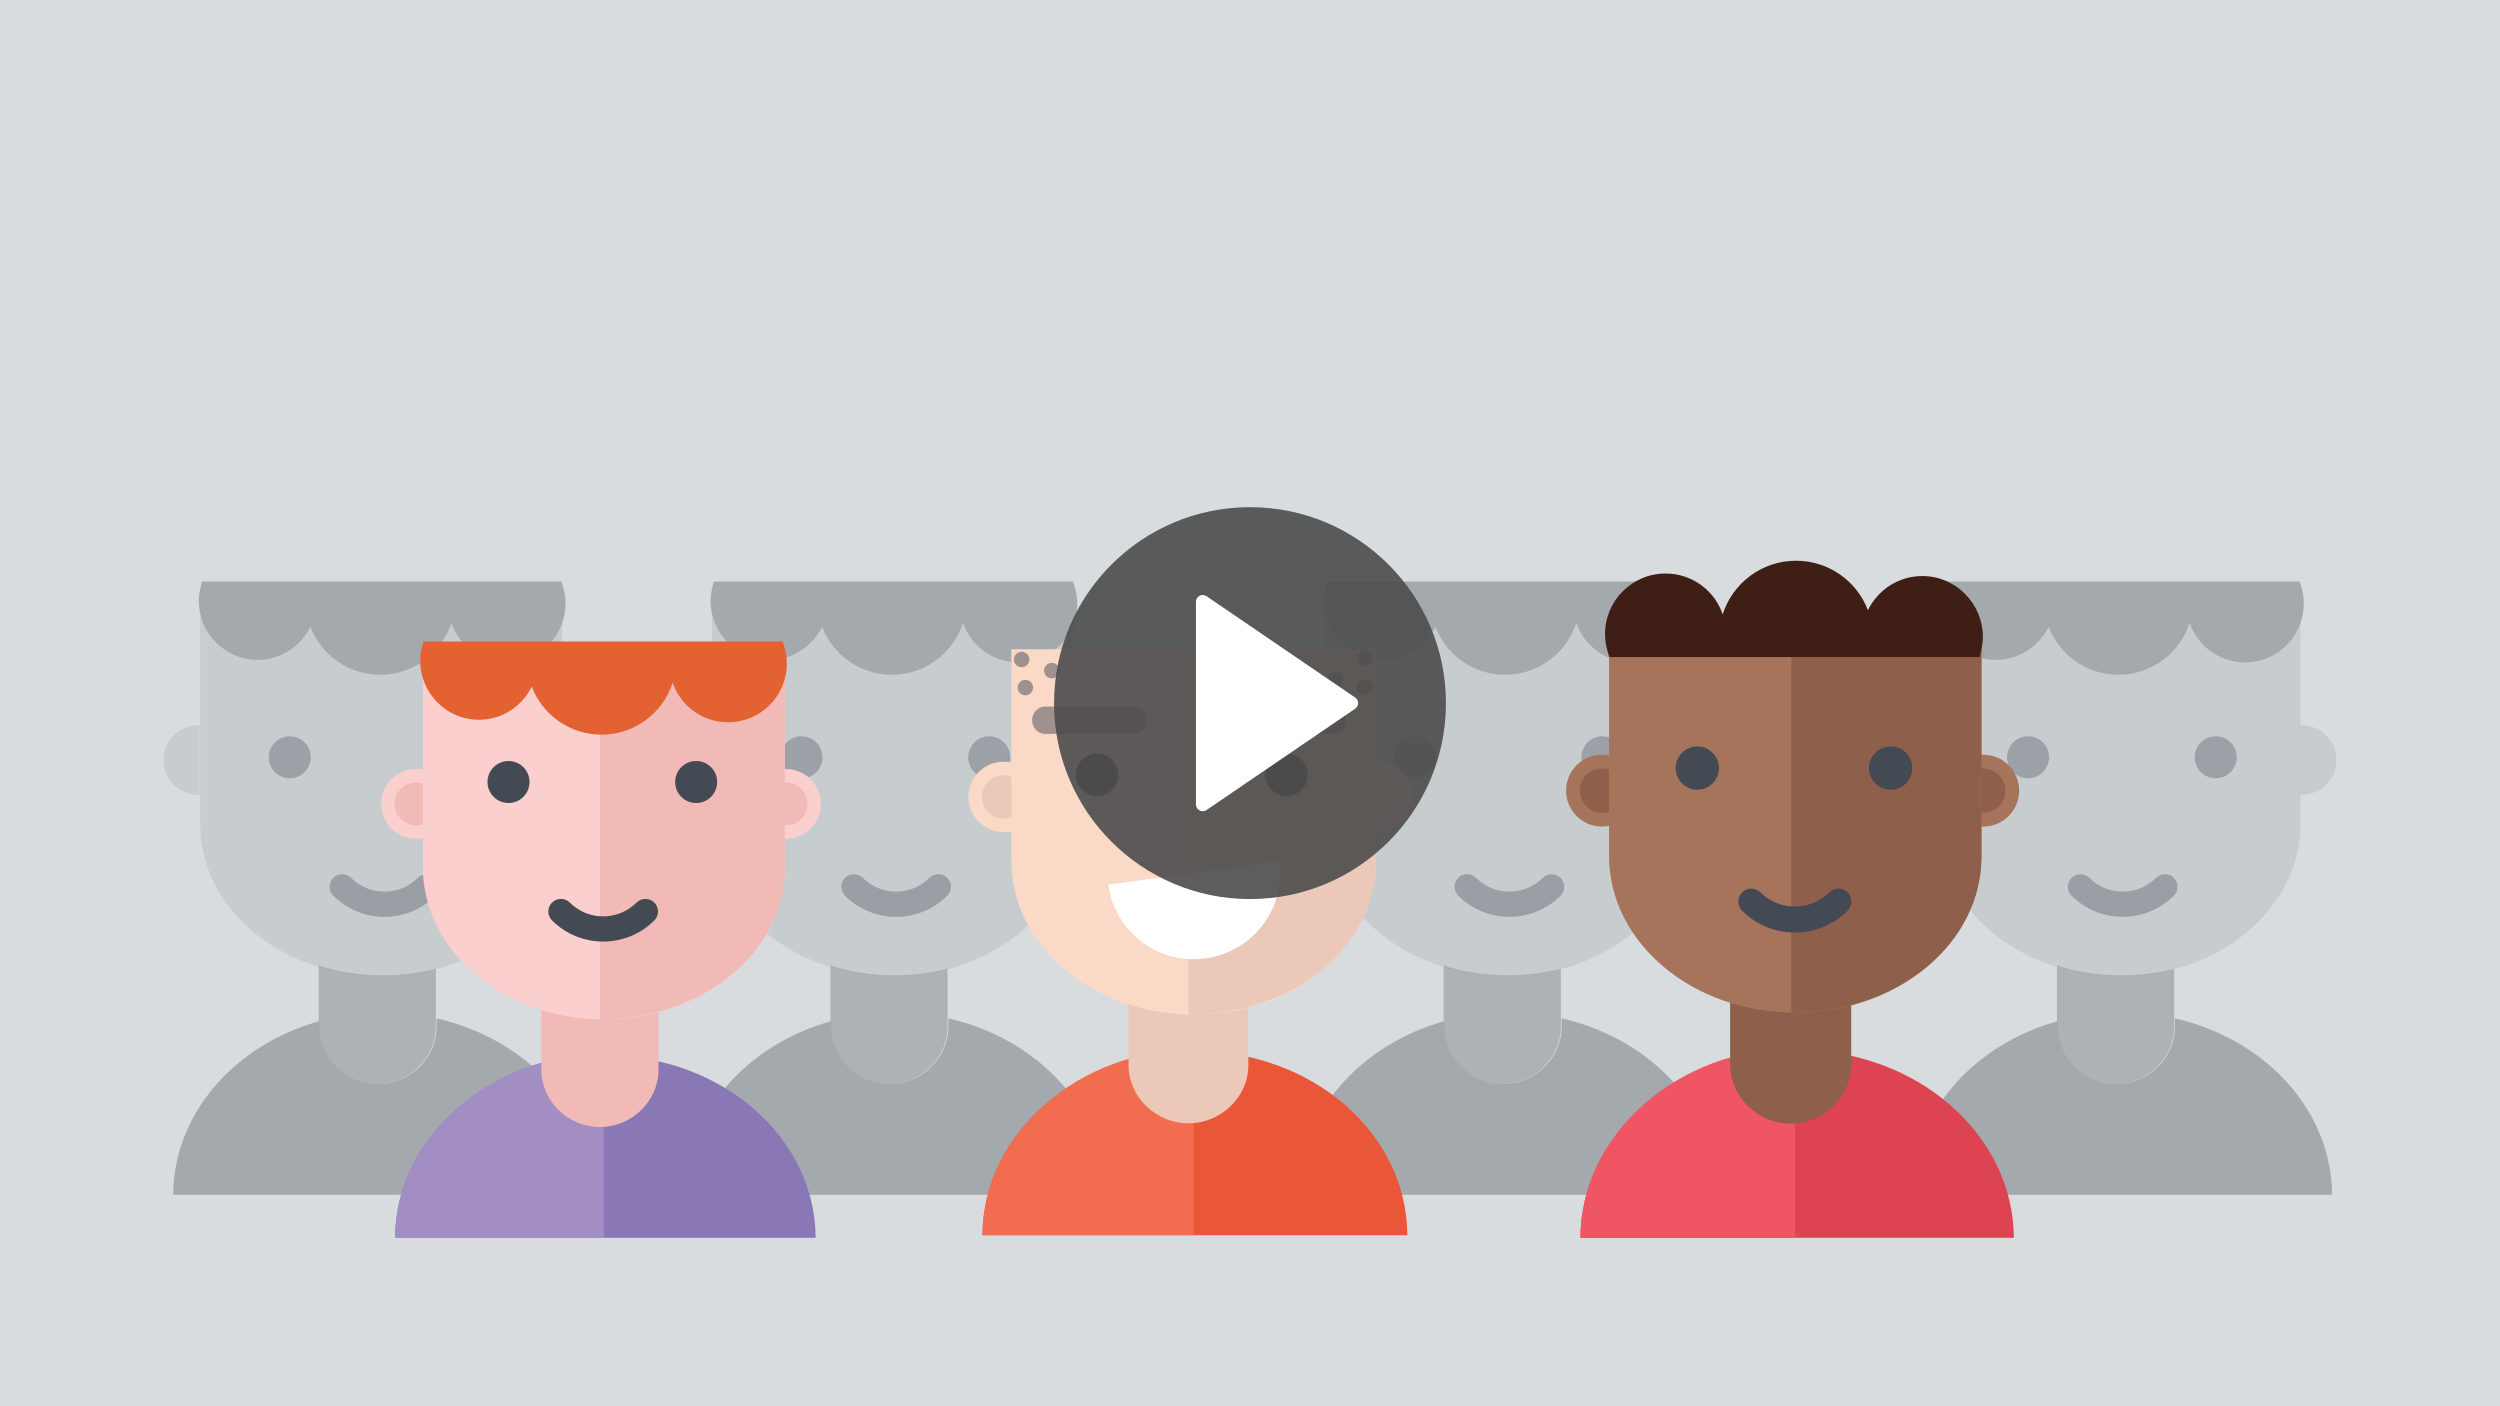 <?xml version="1.0" encoding="utf-8"?>
<!-- Generator: Adobe Illustrator 16.0.3, SVG Export Plug-In . SVG Version: 6.00 Build 0)  -->
<!DOCTYPE svg PUBLIC "-//W3C//DTD SVG 1.1//EN" "http://www.w3.org/Graphics/SVG/1.1/DTD/svg11.dtd">
<svg version="1.1" id="Layer_1" xmlns="http://www.w3.org/2000/svg" xmlns:xlink="http://www.w3.org/1999/xlink" x="0px" y="0px"
	 width="1920px" height="1080px" viewBox="0 0 1920 1080" enable-background="new 0 0 1920 1080" xml:space="preserve">
<rect fill="#D8DCDE" width="1920" height="1080"/>
<g>
	<g opacity="0.35">
		<g opacity="0.32">
			<g>
				<g>
					<defs>
						<rect id="SVGID_1_" x="546.746" y="472.622" width="278" height="277.203"/>
					</defs>
					<clipPath id="SVGID_2_">
						<use xlink:href="#SVGID_1_"  overflow="visible"/>
					</clipPath>
					<path clip-path="url(#SVGID_2_)" fill="#434A54" d="M546.746,472.622v160.425c0,64.494,62.234,116.777,139,116.777
						c76.77,0,139-52.283,139-116.777V472.622H546.746z"/>
				</g>
			</g>
		</g>
		<path fill="#434A54" d="M827.317,463.536c0,24.871-20.178,45.19-45.07,45.19c-19.787,0-36.606-12.697-42.638-30.443
			c-7.37,23.139-29.051,39.933-54.644,39.933c-24.461,0-45.379-15.298-53.593-36.896c-7.289,15.07-22.731,25.475-40.602,25.475
			c-24.872,0-45.051-20.446-45.051-45.32c0-5.106,0.865-8.4,2.409-14.853h276.014C826.184,453.073,827.317,457.649,827.317,463.536"
			/>
		<g opacity="0.32">
			<g>
				<g>
					<defs>
						<rect id="SVGID_3_" x="824.746" y="556.945" width="27.654" height="53.535"/>
					</defs>
					<clipPath id="SVGID_4_">
						<use xlink:href="#SVGID_3_"  overflow="visible"/>
					</clipPath>
					<path clip-path="url(#SVGID_4_)" fill="#434A54" d="M825.637,556.945c-0.299,0-0.594,0.014-0.89,0.023v53.486
						c0.296,0.012,0.591,0.023,0.89,0.023c14.782,0,26.765-11.984,26.765-26.768C852.4,568.932,840.419,556.945,825.637,556.945"/>
				</g>
				<g>
					<defs>
						<rect id="SVGID_5_" x="824.746" y="556.945" width="27.654" height="53.535"/>
					</defs>
					<clipPath id="SVGID_6_">
						<use xlink:href="#SVGID_5_"  overflow="visible"/>
					</clipPath>
					<path clip-path="url(#SVGID_6_)" fill="#434A54" d="M825.785,567.238c-0.301,0-0.594,0.029-0.892,0.047v32.85
						c0.298,0.016,0.591,0.045,0.892,0.045c9.097,0,16.467-7.369,16.467-16.467S834.882,567.238,825.785,567.238"/>
				</g>
			</g>
		</g>
		<g opacity="0.32">
			<g>
				<g>
					<defs>
						<rect id="SVGID_7_" x="518.604" y="556.945" width="27.653" height="53.535"/>
					</defs>
					<clipPath id="SVGID_8_">
						<use xlink:href="#SVGID_7_"  overflow="visible"/>
					</clipPath>
					<path clip-path="url(#SVGID_8_)" fill="#434A54" d="M545.367,610.479c0.299,0,0.594-0.012,0.89-0.021v-53.488
						c-0.296-0.01-0.591-0.021-0.89-0.021c-14.782,0-26.766,11.984-26.766,26.768C518.602,598.496,530.585,610.479,545.367,610.479"
						/>
				</g>
				<g>
					<defs>
						<rect id="SVGID_9_" x="518.604" y="556.945" width="27.653" height="53.535"/>
					</defs>
					<clipPath id="SVGID_10_">
						<use xlink:href="#SVGID_9_"  overflow="visible"/>
					</clipPath>
					<path clip-path="url(#SVGID_10_)" fill="#434A54" d="M545.219,600.186c0.301,0,0.594-0.029,0.891-0.045v-32.852
						c-0.297-0.016-0.59-0.045-0.891-0.045c-9.098,0-16.467,7.371-16.467,16.467C528.752,592.809,536.121,600.186,545.219,600.186"
						/>
				</g>
			</g>
		</g>
		<g opacity="0.83">
			<g>
				<g>
					<defs>
						<rect id="SVGID_11_" x="637.746" y="741.551" width="90" height="90.994"/>
					</defs>
					<clipPath id="SVGID_12_">
						<use xlink:href="#SVGID_11_"  overflow="visible"/>
					</clipPath>
					<path clip-path="url(#SVGID_12_)" fill="#434A54" d="M686.928,749.08c-17.315,0-33.891-2.668-49.182-7.529v46.875
						c0,24.369,20.634,44.121,45,44.121c24.367,0,45-19.752,45-44.121v-44.467C714.839,747.287,701.133,749.08,686.928,749.08"/>
				</g>
			</g>
		</g>
		<path fill="#434A54" d="M728.338,782.119v6.307c0,24.369-20.633,44.121-45,44.121c-24.366,0-45-19.752-45-44.121v-4.191
			c-64.922,18.061-111.993,70.904-112.314,133.389h322.994C848.684,852.484,797.542,797.818,728.338,782.119"/>
		<rect x="518.604" y="446.622" fill="none" width="333.798" height="471"/>
	</g>
	<g opacity="0.33">
		<path fill="#434A54" d="M631.663,581.582c0,8.908-7.222,16.131-16.13,16.131c-8.907,0-16.126-7.223-16.126-16.131
			c0-8.906,7.219-16.129,16.126-16.129C624.441,565.453,631.663,572.676,631.663,581.582"/>
		<path fill="#434A54" d="M775.784,581.582c0,8.908-7.224,16.131-16.127,16.131c-8.907,0-16.13-7.223-16.13-16.131
			c0-8.906,7.223-16.129,16.13-16.129C768.563,565.453,775.784,572.676,775.784,581.582"/>
		<rect x="599.407" y="565.453" fill="none" width="176.377" height="32.26"/>
	</g>
	<g opacity="0.35">
		<path fill="#434A54" d="M688.23,704.127c-14.226,0-28.449-5.414-39.278-16.24c-3.779-3.779-3.779-9.906,0-13.686
			c3.773-3.779,9.903-3.777,13.683,0c14.12,14.113,37.082,14.111,51.19,0c3.78-3.779,9.902-3.779,13.682,0
			c3.78,3.777,3.78,9.904,0,13.684C716.679,698.713,702.454,704.127,688.23,704.127"/>
		<rect x="646.118" y="671.367" fill="none" width="84.225" height="32.76"/>
	</g>
	<g opacity="0.35">
		<g opacity="0.32">
			<g>
				<g>
					<defs>
						<rect id="SVGID_13_" x="1017.746" y="472.622" width="278" height="277.203"/>
					</defs>
					<clipPath id="SVGID_14_">
						<use xlink:href="#SVGID_13_"  overflow="visible"/>
					</clipPath>
					<path clip-path="url(#SVGID_14_)" fill="#434A54" d="M1017.746,472.622v160.425c0,64.494,62.234,116.777,139,116.777
						c76.769,0,139-52.283,139-116.777V472.622H1017.746z"/>
				</g>
			</g>
		</g>
		<path fill="#434A54" d="M1298.317,463.536c0,24.871-20.179,45.19-45.07,45.19c-19.787,0-36.607-12.697-42.638-30.443
			c-7.37,23.139-29.051,39.933-54.644,39.933c-24.461,0-45.379-15.298-53.593-36.896c-7.289,15.07-22.732,25.475-40.601,25.475
			c-24.873,0-45.052-20.446-45.052-45.32c0-5.106,0.865-8.4,2.409-14.853h276.014
			C1297.183,453.073,1298.317,457.649,1298.317,463.536"/>
		<g opacity="0.32">
			<g>
				<g>
					<defs>
						<rect id="SVGID_15_" x="1295.746" y="556.945" width="27.65" height="53.535"/>
					</defs>
					<clipPath id="SVGID_16_">
						<use xlink:href="#SVGID_15_"  overflow="visible"/>
					</clipPath>
					<path clip-path="url(#SVGID_16_)" fill="#434A54" d="M1296.637,556.945c-0.299,0-0.595,0.014-0.891,0.023v53.486
						c0.296,0.012,0.592,0.023,0.891,0.023c14.781,0,26.765-11.984,26.765-26.768C1323.4,568.932,1311.418,556.945,1296.637,556.945
						"/>
				</g>
				<g>
					<defs>
						<rect id="SVGID_17_" x="1295.746" y="556.945" width="27.65" height="53.535"/>
					</defs>
					<clipPath id="SVGID_18_">
						<use xlink:href="#SVGID_17_"  overflow="visible"/>
					</clipPath>
					<path clip-path="url(#SVGID_18_)" fill="#434A54" d="M1296.785,567.238c-0.302,0-0.595,0.029-0.891,0.047v32.85
						c0.296,0.016,0.589,0.045,0.891,0.045c9.097,0,16.467-7.369,16.467-16.467S1305.882,567.238,1296.785,567.238"/>
				</g>
			</g>
		</g>
		<g opacity="0.32">
			<g>
				<g>
					<defs>
						<rect id="SVGID_19_" x="989.605" y="556.945" width="27.649" height="53.535"/>
					</defs>
					<clipPath id="SVGID_20_">
						<use xlink:href="#SVGID_19_"  overflow="visible"/>
					</clipPath>
					<path clip-path="url(#SVGID_20_)" fill="#434A54" d="M1016.367,610.479c0.299,0,0.594-0.012,0.89-0.021v-53.488
						c-0.296-0.01-0.591-0.021-0.89-0.021c-14.782,0-26.766,11.984-26.766,26.768
						C989.602,598.496,1001.585,610.479,1016.367,610.479"/>
				</g>
				<g>
					<defs>
						<rect id="SVGID_21_" x="989.605" y="556.945" width="27.649" height="53.535"/>
					</defs>
					<clipPath id="SVGID_22_">
						<use xlink:href="#SVGID_21_"  overflow="visible"/>
					</clipPath>
					<path clip-path="url(#SVGID_22_)" fill="#434A54" d="M1016.219,600.186c0.301,0,0.594-0.029,0.891-0.045v-32.852
						c-0.297-0.016-0.59-0.045-0.891-0.045c-9.098,0-16.468,7.371-16.468,16.467C999.751,592.809,1007.121,600.186,1016.219,600.186
						"/>
				</g>
			</g>
		</g>
		<g opacity="0.83">
			<g>
				<g>
					<defs>
						<rect id="SVGID_23_" x="1108.746" y="741.551" width="90" height="90.994"/>
					</defs>
					<clipPath id="SVGID_24_">
						<use xlink:href="#SVGID_23_"  overflow="visible"/>
					</clipPath>
					<path clip-path="url(#SVGID_24_)" fill="#434A54" d="M1157.928,749.08c-17.317,0-33.891-2.668-49.182-7.529v46.875
						c0,24.369,20.634,44.121,45,44.121s45-19.752,45-44.121v-44.467C1185.839,747.287,1172.133,749.08,1157.928,749.08"/>
				</g>
			</g>
		</g>
		<path fill="#434A54" d="M1199.338,782.119v6.307c0,24.369-20.633,44.121-45,44.121s-45-19.752-45-44.121v-4.191
			c-64.922,18.061-111.993,70.904-112.316,133.389h322.996C1319.683,852.484,1268.542,797.818,1199.338,782.119"/>
		<rect x="989.605" y="446.622" fill="none" width="333.791" height="471"/>
	</g>
	<g opacity="0.33">
		<path fill="#434A54" d="M1102.663,581.582c0,8.908-7.222,16.131-16.13,16.131c-8.907,0-16.126-7.223-16.126-16.131
			c0-8.906,7.219-16.129,16.126-16.129C1095.441,565.453,1102.663,572.676,1102.663,581.582"/>
		<path fill="#434A54" d="M1246.783,581.582c0,8.908-7.223,16.131-16.127,16.131c-8.906,0-16.129-7.223-16.129-16.131
			c0-8.906,7.223-16.129,16.129-16.129S1246.783,572.676,1246.783,581.582"/>
		<rect x="1070.406" y="565.453" fill="none" width="176.38" height="32.26"/>
	</g>
	<g opacity="0.35">
		<path fill="#434A54" d="M1159.229,704.127c-14.224,0-28.447-5.414-39.275-16.24c-3.78-3.779-3.78-9.906,0-13.686
			c3.771-3.779,9.9-3.777,13.682,0c14.121,14.113,37.082,14.111,51.19,0c3.778-3.779,9.901-3.779,13.682,0
			c3.78,3.777,3.78,9.904,0,13.684C1187.679,698.713,1173.454,704.127,1159.229,704.127"/>
		<rect x="1117.116" y="671.367" fill="none" width="84.229" height="32.76"/>
	</g>
	<g opacity="0.35">
		<g opacity="0.32">
			<g>
				<g>
					<defs>
						<rect id="SVGID_25_" x="153.746" y="472.622" width="278" height="277.203"/>
					</defs>
					<clipPath id="SVGID_26_">
						<use xlink:href="#SVGID_25_"  overflow="visible"/>
					</clipPath>
					<path clip-path="url(#SVGID_26_)" fill="#434A54" d="M153.746,472.622v160.425c0,64.494,62.233,116.777,139,116.777
						c76.77,0,139-52.283,139-116.777V472.622H153.746z"/>
				</g>
			</g>
		</g>
		<path fill="#434A54" d="M434.317,463.536c0,24.871-20.178,45.19-45.07,45.19c-19.787,0-36.606-12.697-42.638-30.443
			c-7.371,23.139-29.051,39.933-54.643,39.933c-24.462,0-45.38-15.298-53.594-36.896c-7.289,15.07-22.731,25.475-40.602,25.475
			c-24.873,0-45.051-20.446-45.051-45.32c0-5.106,0.865-8.4,2.41-14.853h276.013C433.184,453.073,434.317,457.649,434.317,463.536"
			/>
		<g opacity="0.32">
			<g>
				<g>
					<defs>
						<rect id="SVGID_27_" x="431.746" y="556.945" width="27.654" height="53.535"/>
					</defs>
					<clipPath id="SVGID_28_">
						<use xlink:href="#SVGID_27_"  overflow="visible"/>
					</clipPath>
					<path clip-path="url(#SVGID_28_)" fill="#434A54" d="M432.637,556.945c-0.299,0-0.594,0.014-0.89,0.023v53.486
						c0.296,0.012,0.591,0.023,0.89,0.023c14.782,0,26.765-11.984,26.765-26.768C459.4,568.932,447.419,556.945,432.637,556.945"/>
				</g>
				<g>
					<defs>
						<rect id="SVGID_29_" x="431.746" y="556.945" width="27.654" height="53.535"/>
					</defs>
					<clipPath id="SVGID_30_">
						<use xlink:href="#SVGID_29_"  overflow="visible"/>
					</clipPath>
					<path clip-path="url(#SVGID_30_)" fill="#434A54" d="M432.785,567.238c-0.301,0-0.594,0.029-0.891,0.047v32.85
						c0.297,0.016,0.59,0.045,0.891,0.045c9.097,0,16.467-7.369,16.467-16.467S441.882,567.238,432.785,567.238"/>
				</g>
			</g>
		</g>
		<g opacity="0.32">
			<g>
				<g>
					<defs>
						<rect id="SVGID_31_" x="125.604" y="556.945" width="27.654" height="53.535"/>
					</defs>
					<clipPath id="SVGID_32_">
						<use xlink:href="#SVGID_31_"  overflow="visible"/>
					</clipPath>
					<path clip-path="url(#SVGID_32_)" fill="#434A54" d="M152.367,610.479c0.299,0,0.594-0.012,0.89-0.021v-53.488
						c-0.296-0.01-0.591-0.021-0.89-0.021c-14.782,0-26.766,11.984-26.766,26.768C125.602,598.496,137.585,610.479,152.367,610.479"
						/>
				</g>
				<g>
					<defs>
						<rect id="SVGID_33_" x="125.604" y="556.945" width="27.654" height="53.535"/>
					</defs>
					<clipPath id="SVGID_34_">
						<use xlink:href="#SVGID_33_"  overflow="visible"/>
					</clipPath>
					<path clip-path="url(#SVGID_34_)" fill="#434A54" d="M152.219,600.186c0.301,0,0.594-0.029,0.89-0.045v-32.852
						c-0.296-0.016-0.589-0.045-0.89-0.045c-9.097,0-16.467,7.371-16.467,16.467C135.752,592.809,143.122,600.186,152.219,600.186"
						/>
				</g>
			</g>
		</g>
		<g opacity="0.83">
			<g>
				<g>
					<defs>
						<rect id="SVGID_35_" x="244.746" y="741.551" width="90" height="90.994"/>
					</defs>
					<clipPath id="SVGID_36_">
						<use xlink:href="#SVGID_35_"  overflow="visible"/>
					</clipPath>
					<path clip-path="url(#SVGID_36_)" fill="#434A54" d="M293.928,749.08c-17.316,0-33.891-2.668-49.182-7.529v46.875
						c0,24.369,20.634,44.121,45,44.121c24.367,0,45-19.752,45-44.121v-44.467C321.839,747.287,308.133,749.08,293.928,749.08"/>
				</g>
			</g>
		</g>
		<path fill="#434A54" d="M335.338,782.119v6.307c0,24.369-20.633,44.121-45,44.121c-24.366,0-45-19.752-45-44.121v-4.191
			c-64.922,18.061-111.992,70.904-112.315,133.389h322.995C455.684,852.484,404.542,797.818,335.338,782.119"/>
		<rect x="125.604" y="446.622" fill="none" width="333.798" height="471"/>
	</g>
	<g opacity="0.33">
		<path fill="#434A54" d="M238.663,581.582c0,8.908-7.223,16.131-16.13,16.131c-8.906,0-16.126-7.223-16.126-16.131
			c0-8.906,7.22-16.129,16.126-16.129C231.44,565.453,238.663,572.676,238.663,581.582"/>
		<path fill="#434A54" d="M382.784,581.582c0,8.908-7.224,16.131-16.127,16.131c-8.907,0-16.13-7.223-16.13-16.131
			c0-8.906,7.223-16.129,16.13-16.129C375.563,565.453,382.784,572.676,382.784,581.582"/>
		<rect x="206.407" y="565.453" fill="none" width="176.377" height="32.26"/>
	</g>
	<g opacity="0.35">
		<path fill="#434A54" d="M295.229,704.127c-14.225,0-28.448-5.414-39.276-16.24c-3.78-3.779-3.78-9.906,0-13.686
			c3.772-3.779,9.901-3.777,13.682,0c14.12,14.113,37.082,14.111,51.19,0c3.78-3.779,9.903-3.779,13.682,0
			c3.78,3.777,3.78,9.904,0,13.684C323.679,698.713,309.454,704.127,295.229,704.127"/>
		<rect x="253.118" y="671.367" fill="none" width="84.225" height="32.76"/>
	</g>
	<g opacity="0.35">
		<g opacity="0.32">
			<g>
				<g>
					<defs>
						<rect id="SVGID_37_" x="1488.746" y="472.622" width="278" height="277.203"/>
					</defs>
					<clipPath id="SVGID_38_">
						<use xlink:href="#SVGID_37_"  overflow="visible"/>
					</clipPath>
					<path clip-path="url(#SVGID_38_)" fill="#434A54" d="M1488.746,472.622v160.425c0,64.494,62.234,116.777,139,116.777
						c76.769,0,139-52.283,139-116.777V472.622H1488.746z"/>
				</g>
			</g>
		</g>
		<path fill="#434A54" d="M1769.317,463.536c0,24.871-20.179,45.19-45.07,45.19c-19.787,0-36.607-12.697-42.638-30.443
			c-7.37,23.139-29.051,39.933-54.644,39.933c-24.461,0-45.379-15.298-53.593-36.896c-7.289,15.07-22.732,25.475-40.601,25.475
			c-24.873,0-45.052-20.446-45.052-45.32c0-5.106,0.865-8.4,2.409-14.853h276.014
			C1768.183,453.073,1769.317,457.649,1769.317,463.536"/>
		<g opacity="0.32">
			<g>
				<g>
					<defs>
						<rect id="SVGID_39_" x="1766.746" y="556.945" width="27.65" height="53.535"/>
					</defs>
					<clipPath id="SVGID_40_">
						<use xlink:href="#SVGID_39_"  overflow="visible"/>
					</clipPath>
					<path clip-path="url(#SVGID_40_)" fill="#434A54" d="M1767.637,556.945c-0.299,0-0.595,0.014-0.891,0.023v53.486
						c0.296,0.012,0.592,0.023,0.891,0.023c14.781,0,26.765-11.984,26.765-26.768C1794.4,568.932,1782.418,556.945,1767.637,556.945
						"/>
				</g>
				<g>
					<defs>
						<rect id="SVGID_41_" x="1766.746" y="556.945" width="27.65" height="53.535"/>
					</defs>
					<clipPath id="SVGID_42_">
						<use xlink:href="#SVGID_41_"  overflow="visible"/>
					</clipPath>
					<path clip-path="url(#SVGID_42_)" fill="#434A54" d="M1767.785,567.238c-0.302,0-0.595,0.029-0.891,0.047v32.85
						c0.296,0.016,0.589,0.045,0.891,0.045c9.097,0,16.467-7.369,16.467-16.467S1776.882,567.238,1767.785,567.238"/>
				</g>
			</g>
		</g>
		<g opacity="0.32">
			<g>
				<g>
					<defs>
						<rect id="SVGID_43_" x="1460.605" y="556.945" width="27.649" height="53.535"/>
					</defs>
					<clipPath id="SVGID_44_">
						<use xlink:href="#SVGID_43_"  overflow="visible"/>
					</clipPath>
					<path clip-path="url(#SVGID_44_)" fill="#434A54" d="M1487.367,610.479c0.299,0,0.594-0.012,0.89-0.021v-53.488
						c-0.296-0.01-0.591-0.021-0.89-0.021c-14.782,0-26.766,11.984-26.766,26.768
						C1460.602,598.496,1472.585,610.479,1487.367,610.479"/>
				</g>
				<g>
					<defs>
						<rect id="SVGID_45_" x="1460.605" y="556.945" width="27.649" height="53.535"/>
					</defs>
					<clipPath id="SVGID_46_">
						<use xlink:href="#SVGID_45_"  overflow="visible"/>
					</clipPath>
					<path clip-path="url(#SVGID_46_)" fill="#434A54" d="M1487.219,600.186c0.301,0,0.594-0.029,0.891-0.045v-32.852
						c-0.297-0.016-0.59-0.045-0.891-0.045c-9.098,0-16.468,7.371-16.468,16.467
						C1470.751,592.809,1478.121,600.186,1487.219,600.186"/>
				</g>
			</g>
		</g>
		<g opacity="0.83">
			<g>
				<g>
					<defs>
						<rect id="SVGID_47_" x="1579.746" y="741.551" width="90" height="90.994"/>
					</defs>
					<clipPath id="SVGID_48_">
						<use xlink:href="#SVGID_47_"  overflow="visible"/>
					</clipPath>
					<path clip-path="url(#SVGID_48_)" fill="#434A54" d="M1628.928,749.08c-17.317,0-33.891-2.668-49.182-7.529v46.875
						c0,24.369,20.634,44.121,45,44.121s45-19.752,45-44.121v-44.467C1656.839,747.287,1643.133,749.08,1628.928,749.08"/>
				</g>
			</g>
		</g>
		<path fill="#434A54" d="M1670.338,782.119v6.307c0,24.369-20.633,44.121-45,44.121s-45-19.752-45-44.121v-4.191
			c-64.922,18.061-111.993,70.904-112.316,133.389h322.995C1790.683,852.484,1739.542,797.818,1670.338,782.119"/>
		<rect x="1460.605" y="446.622" fill="none" width="333.791" height="471"/>
	</g>
	<g opacity="0.33">
		<path fill="#434A54" d="M1573.663,581.582c0,8.908-7.222,16.131-16.13,16.131c-8.907,0-16.126-7.223-16.126-16.131
			c0-8.906,7.219-16.129,16.126-16.129C1566.441,565.453,1573.663,572.676,1573.663,581.582"/>
		<path fill="#434A54" d="M1717.783,581.582c0,8.908-7.223,16.131-16.127,16.131c-8.906,0-16.129-7.223-16.129-16.131
			c0-8.906,7.223-16.129,16.129-16.129S1717.783,572.676,1717.783,581.582"/>
		<rect x="1541.406" y="565.453" fill="none" width="176.38" height="32.26"/>
	</g>
	<g opacity="0.35">
		<path fill="#434A54" d="M1630.229,704.127c-14.224,0-28.447-5.414-39.275-16.24c-3.78-3.779-3.78-9.906,0-13.686
			c3.771-3.779,9.9-3.777,13.682,0c14.121,14.113,37.082,14.111,51.19,0c3.778-3.779,9.901-3.779,13.682,0
			c3.78,3.777,3.78,9.904,0,13.684C1658.679,698.713,1644.454,704.127,1630.229,704.127"/>
		<rect x="1588.116" y="671.367" fill="none" width="84.229" height="32.76"/>
	</g>
	<path fill="#DD4351" d="M1546.625,950.621c-0.409-79.773-74.763-144.318-166.434-144.318c-91.677,0-166.022,64.545-166.436,144.318
		H1546.625z"/>
	<path fill="#EF5562" d="M1378.746,805.135c-90,0.051-164.577,65.713-164.989,145.486h164.989V805.135z"/>
	<path fill="#A6735B" d="M1550.722,607.211c0,15.232-12.349,27.584-27.582,27.584c-15.232,0-27.585-12.352-27.585-27.584
		c0-15.234,12.353-27.586,27.585-27.586C1538.373,579.625,1550.722,591.977,1550.722,607.211"/>
	<path fill="#8E5F4A" d="M1540.11,607.211c0,9.375-7.598,16.971-16.972,16.971c-9.378,0-16.974-7.596-16.974-16.971
		s7.596-16.979,16.974-16.979C1532.514,590.232,1540.11,597.836,1540.11,607.211"/>
	<path fill="#A6735B" d="M1257.912,607.211c0,15.232-12.348,27.584-27.582,27.584c-15.232,0-27.585-12.352-27.585-27.584
		c0-15.234,12.353-27.586,27.585-27.586C1245.564,579.625,1257.912,591.977,1257.912,607.211"/>
	<path fill="#8E5F4A" d="M1247.301,607.211c0,9.375-7.599,16.971-16.97,16.971c-9.378,0-16.978-7.596-16.978-16.971
		s7.6-16.979,16.978-16.979C1239.702,590.232,1247.301,597.836,1247.301,607.211"/>
	<path fill="#8E5F4A" d="M1375.246,862.945c-25.111,0-46.5-20.354-46.5-45.469V573.469c0-25.115,21.389-45.469,46.5-45.469
		s46.5,20.354,46.5,45.469v244.008C1421.746,842.592,1400.357,862.945,1375.246,862.945"/>
	<path fill="#A6735B" d="M1235.746,491.622V657.35c0,66.467,63.887,120.348,143,120.348c79.116,0,143-53.881,143-120.348V491.622
		H1235.746z"/>
	<path fill="#8E5F4A" d="M1375.746,491.622v286.074c83,0,146-53.744,146-120.047V491.622H1375.746z"/>
	<path fill="#434A54" d="M1320.146,589.883c0,9.18-7.443,16.623-16.623,16.623c-9.181,0-16.619-7.443-16.619-16.623
		c0-9.182,7.438-16.623,16.619-16.623C1312.703,573.26,1320.146,580.703,1320.146,589.883"/>
	<path fill="#434A54" d="M1468.671,589.883c0,9.18-7.442,16.623-16.62,16.623c-9.179,0-16.621-7.443-16.621-16.623
		c0-9.182,7.442-16.623,16.621-16.623C1461.229,573.26,1468.671,580.703,1468.671,589.883"/>
	<path fill="#434A54" d="M1378.441,716.174c-14.659,0-29.318-5.58-40.479-16.738c-3.895-3.895-3.895-10.209,0-14.104
		c3.89-3.895,10.205-3.893,14.103,0c14.552,14.545,38.215,14.543,52.754,0c3.896-3.895,10.206-3.895,14.101,0
		c3.896,3.895,3.896,10.209,0,14.102C1407.759,710.594,1393.1,716.174,1378.441,716.174"/>
	<path fill="#3F1E16" d="M1232.639,487.082c0-25.631,20.794-46.625,46.447-46.625c20.393,0,37.727,13.059,43.941,31.347
		c7.596-23.847,29.938-41.167,56.313-41.167c25.208,0,46.766,15.76,55.23,38.018c7.511-15.533,23.426-26.258,41.841-26.258
		c25.635,0,46.43,21.181,46.43,46.814c0,5.261-0.894,8.411-2.483,15.411h-284.45
		C1233.808,497.622,1232.639,493.149,1232.639,487.082"/>
	<path fill="#EA5638" d="M1080.838,948.621c-0.4-78.559-73.287-141.471-163.148-141.471c-89.865,0-162.745,62.912-163.149,141.471
		H1080.838z"/>
	<path fill="#F26D4F" d="M916.746,806.055c-88,0.053-161.803,64.008-162.207,142.566h162.207V806.055z"/>
	<path fill="#FBD9C7" d="M1084.854,612.037c0,14.934-12.104,27.041-27.036,27.041c-14.934,0-27.041-12.107-27.041-27.041
		s12.107-27.039,27.041-27.039C1072.75,584.998,1084.854,597.104,1084.854,612.037"/>
	<path fill="#ECC8B8" d="M1074.452,612.037c0,9.189-7.446,16.635-16.636,16.635c-9.192,0-16.64-7.443-16.64-16.635
		c0-9.189,7.446-16.643,16.64-16.643C1067.006,595.395,1074.452,602.848,1074.452,612.037"/>
	<path fill="#FBD9C7" d="M797.824,612.037c0,14.934-12.104,27.041-27.037,27.041c-14.934,0-27.041-12.107-27.041-27.041
		s12.107-27.039,27.041-27.039C785.72,584.998,797.824,597.104,797.824,612.037"/>
	<path fill="#ECC8B8" d="M787.422,612.037c0,9.189-7.449,16.635-16.635,16.635c-9.193,0-16.643-7.443-16.643-16.635
		c0-9.189,7.448-16.643,16.643-16.643C779.973,595.395,787.422,602.848,787.422,612.037"/>
	<path fill="#ECC8B8" d="M912.746,862.727c-24.616,0-46-19.955-46-44.574V578.961c0-24.617,21.384-44.569,46-44.569
		s46,19.952,46,44.569v239.191C958.746,842.771,937.362,862.727,912.746,862.727"/>
	<path fill="#FBD9C7" d="M776.746,498.622v162.566c0,65.152,62.449,117.971,140,117.971c77.554,0,140-52.816,140-117.971V498.622
		H776.746z"/>
	<path fill="#ECC8B8" d="M912.746,498.622v280.537c82,0,144-52.686,144-117.678V498.622H912.746z"/>
	<path fill="#434A54" d="M858.829,595.053c0,8.998-7.297,16.295-16.296,16.295c-8.998,0-16.29-7.297-16.29-16.295
		c0-9,7.292-16.295,16.29-16.295C851.532,578.758,858.829,586.053,858.829,595.053"/>
	<path fill="#434A54" d="M1004.423,595.053c0,8.998-7.296,16.295-16.292,16.295c-8.998,0-16.294-7.297-16.294-16.295
		c0-9,7.296-16.295,16.294-16.295C997.127,578.758,1004.423,586.053,1004.423,595.053"/>
	<g opacity="0.5">
		<g>
			<g>
				<defs>
					<rect id="SVGID_49_" x="801.792" y="509.068" width="11.916" height="11.919"/>
				</defs>
				<clipPath id="SVGID_50_">
					<use xlink:href="#SVGID_49_"  overflow="visible"/>
				</clipPath>
				<path clip-path="url(#SVGID_50_)" fill="#434A54" d="M813.709,515.027c0,3.292-2.666,5.96-5.957,5.96
					c-3.29,0-5.959-2.668-5.959-5.96s2.669-5.96,5.959-5.96C811.043,509.067,813.709,511.735,813.709,515.027"/>
			</g>
		</g>
	</g>
	<g opacity="0.5">
		<g>
			<g>
				<defs>
					<rect id="SVGID_51_" x="781.5" y="522.1" width="11.917" height="11.921"/>
				</defs>
				<clipPath id="SVGID_52_">
					<use xlink:href="#SVGID_51_"  overflow="visible"/>
				</clipPath>
				<path clip-path="url(#SVGID_52_)" fill="#434A54" d="M793.417,528.06c0,3.292-2.666,5.96-5.957,5.96
					c-3.29,0-5.959-2.668-5.959-5.96s2.669-5.96,5.959-5.96C790.751,522.1,793.417,524.768,793.417,528.06"/>
			</g>
		</g>
	</g>
	<g opacity="0.5">
		<g>
			<g>
				<defs>
					<rect id="SVGID_53_" x="1019.355" y="515.583" width="11.921" height="11.92"/>
				</defs>
				<clipPath id="SVGID_54_">
					<use xlink:href="#SVGID_53_"  overflow="visible"/>
				</clipPath>
				<path clip-path="url(#SVGID_54_)" fill="#434A54" d="M1031.275,521.543c0,3.292-2.666,5.96-5.957,5.96
					c-3.29,0-5.959-2.668-5.959-5.96s2.669-5.96,5.959-5.96C1028.609,515.583,1031.275,518.251,1031.275,521.543"/>
			</g>
		</g>
	</g>
	<g opacity="0.5">
		<g>
			<g>
				<defs>
					<rect id="SVGID_55_" x="778.651" y="500.55" width="11.916" height="11.92"/>
				</defs>
				<clipPath id="SVGID_56_">
					<use xlink:href="#SVGID_55_"  overflow="visible"/>
				</clipPath>
				<path clip-path="url(#SVGID_56_)" fill="#434A54" d="M790.567,506.51c0,3.292-2.666,5.96-5.957,5.96
					c-3.29,0-5.959-2.668-5.959-5.96s2.669-5.96,5.959-5.96C787.901,500.55,790.567,503.218,790.567,506.51"/>
			</g>
		</g>
	</g>
	<g opacity="0.5">
		<g>
			<g>
				<defs>
					<rect id="SVGID_57_" x="1042.166" y="522.1" width="11.92" height="11.921"/>
				</defs>
				<clipPath id="SVGID_58_">
					<use xlink:href="#SVGID_57_"  overflow="visible"/>
				</clipPath>
				<path clip-path="url(#SVGID_58_)" fill="#434A54" d="M1054.084,528.06c0,3.292-2.666,5.96-5.957,5.96
					c-3.29,0-5.959-2.668-5.959-5.96s2.669-5.96,5.959-5.96C1051.418,522.1,1054.084,524.768,1054.084,528.06"/>
			</g>
		</g>
	</g>
	<g opacity="0.5">
		<g>
			<g>
				<defs>
					<rect id="SVGID_59_" x="1042.496" y="499.55" width="11.92" height="11.92"/>
				</defs>
				<clipPath id="SVGID_60_">
					<use xlink:href="#SVGID_59_"  overflow="visible"/>
				</clipPath>
				<path clip-path="url(#SVGID_60_)" fill="#434A54" d="M1054.417,505.51c0,3.292-2.666,5.96-5.957,5.96
					c-3.29,0-5.959-2.668-5.959-5.96s2.669-5.96,5.959-5.96C1051.751,499.55,1054.417,502.218,1054.417,505.51"/>
			</g>
		</g>
	</g>
	<g opacity="0.5">
		<g>
			<g>
				<defs>
					<rect id="SVGID_61_" x="792.621" y="542.621" width="87.976" height="21"/>
				</defs>
				<clipPath id="SVGID_62_">
					<use xlink:href="#SVGID_61_"  overflow="visible"/>
				</clipPath>
				<path clip-path="url(#SVGID_62_)" fill="#434A54" d="M880.597,553.121c0,5.4-4.377,10.5-9.774,10.5h-68.426
					c-5.396,0-9.773-5.1-9.773-10.5c0-5.398,4.377-10.5,9.773-10.5h68.426C876.22,542.621,880.597,547.721,880.597,553.121"/>
			</g>
		</g>
	</g>
	<g opacity="0.5">
		<g>
			<g>
				<defs>
					<rect id="SVGID_63_" x="945.766" y="542.621" width="87.972" height="21"/>
				</defs>
				<clipPath id="SVGID_64_">
					<use xlink:href="#SVGID_63_"  overflow="visible"/>
				</clipPath>
				<path clip-path="url(#SVGID_64_)" fill="#434A54" d="M1033.738,553.121c0,5.4-4.377,10.5-9.774,10.5h-68.425
					c-5.398,0-9.775-5.1-9.775-10.5c0-5.398,4.377-10.5,9.775-10.5h68.425C1029.361,542.621,1033.738,547.721,1033.738,553.121"/>
			</g>
		</g>
	</g>
	<path fill="#FFFFFF" d="M851.154,679.418c0,0-0.01,0.006,0.018,0.182c4.998,36.268,38.423,61.455,74.694,56.459
		c36.271-4.998,61.65-38.201,56.655-74.469c-0.025-0.174-0.051-0.264-0.051-0.264L851.154,679.418z"/>
	<path fill="#8A78B6" d="M626.426,950.621c-0.397-77.408-72.546-140.037-161.498-140.037c-88.955,0-161.098,62.629-161.497,140.037
		H626.426z"/>
	<path fill="#A28EC3" d="M463.746,809.449c-87,0.051-159.916,63.764-160.315,141.172h160.315V809.449z"/>
	<path fill="#FACFCD" d="M630.4,617.396c0,14.781-11.982,26.766-26.765,26.766c-14.781,0-26.767-11.982-26.767-26.766
		s11.984-26.768,26.767-26.768S630.4,602.613,630.4,617.396"/>
	<path fill="#F2BAB7" d="M620.104,617.396c0,9.096-7.369,16.467-16.467,16.467c-9.099,0-16.47-7.371-16.47-16.467
		s7.371-16.475,16.47-16.475C612.733,600.924,620.104,608.301,620.104,617.396"/>
	<path fill="#FACFCD" d="M346.276,617.396c0,14.781-11.981,26.766-26.765,26.766c-14.781,0-26.767-11.982-26.767-26.766
		s11.984-26.768,26.767-26.768C334.295,590.629,346.276,602.613,346.276,617.396"/>
	<path fill="#F2BAB7" d="M335.979,617.396c0,9.096-7.372,16.467-16.467,16.467c-9.1,0-16.473-7.371-16.473-16.467
		s7.373-16.475,16.473-16.475C328.605,600.924,335.979,608.301,335.979,617.396"/>
	<path fill="#F2BAB7" d="M460.746,865.547c-24.367,0-45-19.752-45-44.121V584.654c0-24.369,20.633-44.119,45-44.119
		s45,19.75,45,44.119v236.771C505.746,845.795,485.113,865.547,460.746,865.547"/>
	<path fill="#FACFCD" d="M324.746,505.622v160.427c0,64.492,62.234,116.775,139,116.775c76.77,0,139-52.283,139-116.775V505.622
		H324.746z"/>
	<path fill="#F2BAB7" d="M460.746,505.622v277.203c80,0,142-52.15,142-116.486V505.622H460.746z"/>
	<path fill="#434A54" d="M406.663,600.582c0,8.908-7.222,16.131-16.13,16.131c-8.906,0-16.126-7.223-16.126-16.131
		c0-8.906,7.22-16.129,16.126-16.129C399.441,584.453,406.663,591.676,406.663,600.582"/>
	<path fill="#434A54" d="M550.784,600.582c0,8.908-7.224,16.131-16.127,16.131c-8.907,0-16.13-7.223-16.13-16.131
		c0-8.906,7.223-16.129,16.13-16.129C543.563,584.453,550.784,591.676,550.784,600.582"/>
	<path fill="#434A54" d="M463.23,723.127c-14.226,0-28.449-5.414-39.277-16.24c-3.78-3.779-3.78-9.906,0-13.686
		c3.772-3.779,9.902-3.777,13.682,0c14.12,14.113,37.082,14.111,51.19,0c3.78-3.779,9.903-3.779,13.682,0
		c3.78,3.777,3.78,9.904,0,13.684C491.679,717.713,477.454,723.127,463.23,723.127"/>
	<path fill="#E46132" d="M604.317,509.536c0,24.871-20.178,45.191-45.07,45.191c-19.787,0-36.606-12.697-42.638-30.444
		c-7.37,23.137-29.051,39.934-54.644,39.934c-24.461,0-45.379-15.299-53.593-36.897c-7.289,15.071-22.731,25.475-40.602,25.475
		c-24.872,0-45.051-20.447-45.051-45.322c0-5.105,0.866-8.399,2.409-14.852h276.015
		C603.184,499.073,604.317,503.649,604.317,509.536"/>
</g>
<g>
	<path fill="#D8DCDE" d="M531.306,298.148c-21.802,0-36.803-15.301-36.803-36.002v-0.2c0-19.901,15.501-36.202,36.702-36.202
		c12.602,0,20.201,3.4,27.502,9.601l-9.7,11.7c-5.4-4.5-10.201-7.101-18.302-7.101c-11.2,0-20.101,9.901-20.101,21.802v0.2
		c0,12.801,8.8,22.201,21.201,22.201c5.601,0,10.601-1.4,14.501-4.2v-10.001h-15.501v-13.301h30.401v30.402
		C554.007,293.148,544.106,298.148,531.306,298.148z"/>
	<path fill="#D8DCDE" d="M576.003,296.948v-70.004h52.803v13.7h-37.502v14.201h33.002v13.701h-33.002v14.7h38.002v13.701H576.003z"
		/>
	<path fill="#D8DCDE" d="M674.705,241.144v55.804h-15.401v-55.804h-21.301v-14.2h58.003v14.2H674.705z"/>
	<path fill="#D8DCDE" d="M762.506,296.948v-45.703l-19.701,29.902h-0.4l-19.501-29.602v45.402h-15.101v-70.004h16.601l18.401,29.602
		l18.401-29.602h16.601v70.004H762.506z"/>
	<path fill="#D8DCDE" d="M828.604,298.148c-21.602,0-37.103-16.102-37.103-36.002v-0.2c0-19.901,15.701-36.202,37.302-36.202
		c21.602,0,37.103,16.101,37.103,36.002v0.2C865.906,281.847,850.205,298.148,828.604,298.148z M849.806,261.946
		c0-12.001-8.801-22.002-21.201-22.002c-12.401,0-21.002,9.801-21.002,21.802v0.2c0,12.001,8.801,22.001,21.201,22.001
		c12.401,0,21.002-9.801,21.002-21.801V261.946z"/>
	<path fill="#D8DCDE" d="M928.704,296.948l-33.902-44.503v44.503h-15.201v-70.004h14.201l32.802,43.103v-43.103h15.201v70.004
		H928.704z"/>
	<path fill="#D8DCDE" d="M958.601,296.948v-70.004h52.804v13.7h-37.502v14.201h33.001v13.701h-33.001v14.7h38.002v13.701H958.601z"
		/>
	<path fill="#D8DCDE" d="M1068.104,296.948l-15.001-22.401h-12.101v22.401h-15.401v-70.004h32.002
		c16.501,0,26.401,8.7,26.401,23.101v0.2c0,11.301-6.1,18.401-15.001,21.701l17.102,25.002H1068.104z M1068.403,250.845
		c0-6.601-4.601-10.001-12.101-10.001h-15.301v20.102h15.601c7.501,0,11.801-4,11.801-9.9V250.845z"/>
	<path fill="#D8DCDE" d="M1131.901,298.148c-21.601,0-37.102-16.102-37.102-36.002v-0.2c0-19.901,15.7-36.202,37.302-36.202
		s37.103,16.101,37.103,36.002v0.2C1169.204,281.847,1153.503,298.148,1131.901,298.148z M1153.103,261.946
		c0-12.001-8.8-22.002-21.201-22.002c-12.4,0-21.001,9.801-21.001,21.802v0.2c0,12.001,8.801,22.001,21.201,22.001
		s21.001-9.801,21.001-21.801V261.946z"/>
	<path fill="#D8DCDE" d="M1176.699,296.948v-16.001h16.201v16.001H1176.699z"/>
	<path fill="#D8DCDE" d="M1237.502,298.148c-21.602,0-37.102-16.102-37.102-36.002v-0.2c0-19.901,15.7-36.202,37.302-36.202
		s37.103,16.101,37.103,36.002v0.2C1274.805,281.847,1259.104,298.148,1237.502,298.148z M1258.703,261.946
		c0-12.001-8.8-22.002-21.201-22.002c-12.4,0-21.001,9.801-21.001,21.802v0.2c0,12.001,8.801,22.001,21.201,22.001
		s21.001-9.801,21.001-21.801V261.946z"/>
	<path fill="#D8DCDE" d="M1331.002,296.948l-15.001-22.401H1303.9v22.401h-15.401v-70.004h32.002c16.501,0,26.401,8.7,26.401,23.101
		v0.2c0,11.301-6.1,18.401-15.001,21.701l17.102,25.002H1331.002z M1331.302,250.845c0-6.601-4.601-10.001-12.101-10.001H1303.9
		v20.102h15.601c7.501,0,11.801-4,11.801-9.9V250.845z"/>
	<path fill="#D8DCDE" d="M1394.5,298.148c-21.802,0-36.802-15.301-36.802-36.002v-0.2c0-19.901,15.501-36.202,36.702-36.202
		c12.601,0,20.201,3.4,27.501,9.601l-9.7,11.7c-5.4-4.5-10.201-7.101-18.301-7.101c-11.201,0-20.102,9.901-20.102,21.802v0.2
		c0,12.801,8.801,22.201,21.201,22.201c5.601,0,10.601-1.4,14.501-4.2v-10.001H1394v-13.301h30.402v30.402
		C1417.201,293.148,1407.301,298.148,1394.5,298.148z"/>
</g>
<g>
	<circle opacity="0.9" fill="#4C4C4C" enable-background="new    " cx="960" cy="540" r="150.485"/>
	<g>
		<polygon fill="#FFFFFF" points="1037.836,540 923.676,617.838 923.676,541.417 923.676,462.163 		"/>
		<path fill="#FFFFFF" d="M923.676,623.026c-0.83,0-1.665-0.197-2.423-0.604c-1.702-0.896-2.766-2.662-2.766-4.587V462.163
			c0-1.925,1.063-3.69,2.766-4.588c1.701-0.902,3.757-0.778,5.351,0.301l114.16,77.837c1.41,0.965,2.264,2.568,2.264,4.286
			s-0.854,3.321-2.27,4.286l-114.16,77.837C925.721,622.721,924.698,623.026,923.676,623.026z M928.865,471.986V608.02l99.76-68.02
			L928.865,471.986z"/>
	</g>
</g>
</svg>
